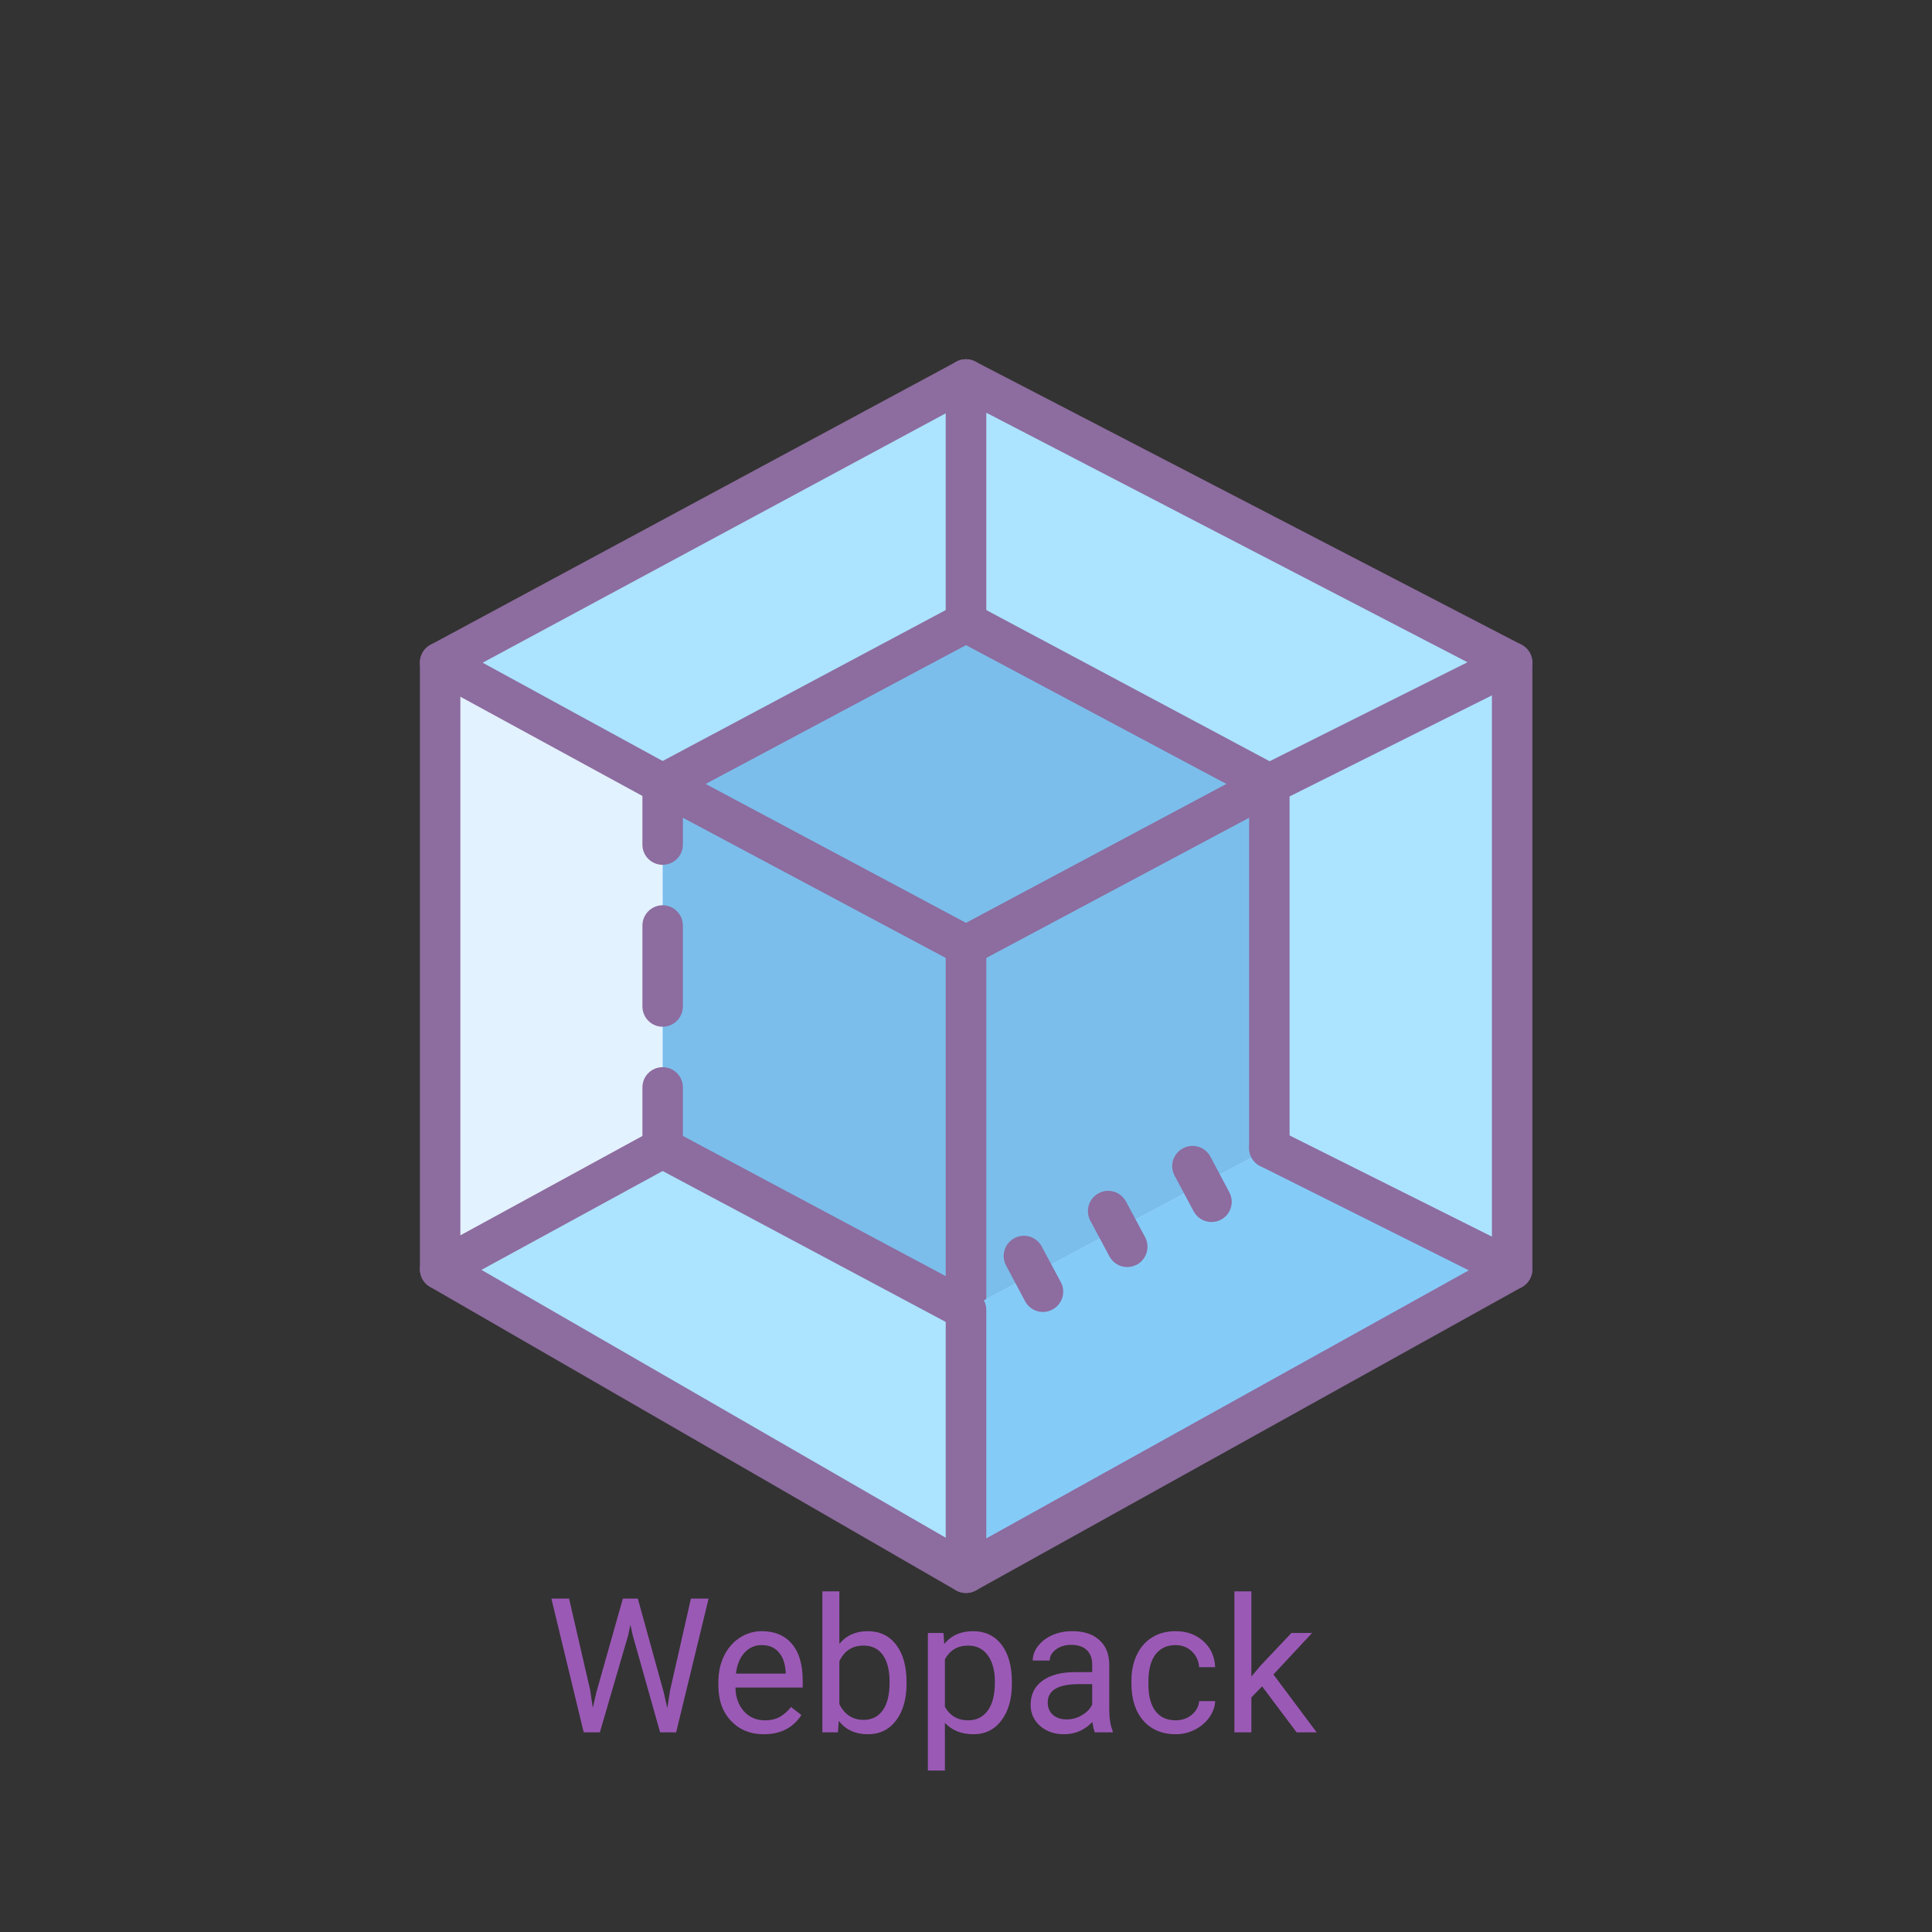 <?xml version="1.0" encoding="UTF-8"?>
<svg xmlns="http://www.w3.org/2000/svg" xmlns:xlink="http://www.w3.org/1999/xlink" width="64pt" height="64pt" viewBox="0 0 64 64" version="1.1">
<rect x="0" y="0" width="64" height="64" fill="#333333" stroke="none"/>
<g id="surface4634968">
<path style=" stroke:none;fill-rule:nonzero;fill:rgb(67.451%,89.02%,100%);fill-opacity:1;" d="M 15.25 21.949 L 32 12.57 L 49.422 21.949 L 32 31.328 Z M 15.25 21.949 "/>
<path style=" stroke:none;fill-rule:nonzero;fill:rgb(67.451%,89.02%,100%);fill-opacity:1;" d="M 14.578 21.949 L 14.578 42.051 L 32 52.102 L 32 31.328 Z M 14.578 21.949 "/>
<path style=" stroke:none;fill-rule:nonzero;fill:rgb(48.235%,74.51%,92.157%);fill-opacity:1;" d="M 21.949 25.969 L 32 20.609 L 42.051 25.969 L 32 31.328 Z M 21.949 25.969 "/>
<path style=" stroke:none;fill-rule:nonzero;fill:rgb(67.451%,89.02%,100%);fill-opacity:1;" d="M 32 52.102 L 50.09 42.051 L 50.09 21.949 L 32 31.328 Z M 32 52.102 "/>
<path style=" stroke:none;fill-rule:nonzero;fill:rgb(48.235%,74.51%,92.157%);fill-opacity:1;" d="M 21.949 25.969 L 21.949 38.031 L 32 43.391 L 32 31.328 Z M 21.949 25.969 "/>
<path style=" stroke:none;fill-rule:nonzero;fill:rgb(48.235%,74.51%,92.157%);fill-opacity:1;" d="M 32 43.391 L 42.051 38.031 L 42.051 25.969 L 32 31.328 Z M 32 43.391 "/>
<path style=" stroke:none;fill-rule:nonzero;fill:rgb(89.02%,94.902%,100%);fill-opacity:1;" d="M 21.949 38.031 L 14.578 42.051 L 14.578 21.949 L 21.949 25.969 Z M 21.949 38.031 "/>
<path style=" stroke:none;fill-rule:nonzero;fill:rgb(55.294%,42.353%,62.353%);fill-opacity:1;" d="M 32 32 C 31.891 32 31.781 31.973 31.684 31.922 L 21.633 26.562 C 21.418 26.445 21.281 26.219 21.281 25.969 C 21.281 25.723 21.418 25.496 21.633 25.379 L 31.684 20.02 C 31.883 19.914 32.117 19.914 32.316 20.02 L 42.363 25.379 C 42.582 25.496 42.719 25.723 42.719 25.969 C 42.719 26.219 42.582 26.445 42.367 26.562 L 32.316 31.922 C 32.219 31.973 32.109 32 32 32 Z M 23.375 25.969 L 32 30.57 L 40.625 25.969 L 32 21.371 Z M 23.375 25.969 "/>
<path style=" stroke:none;fill-rule:nonzero;fill:rgb(55.294%,42.353%,62.353%);fill-opacity:1;" d="M 21.949 28.648 C 21.582 28.648 21.281 28.352 21.281 27.98 L 21.281 26.367 L 14.258 22.539 C 14.043 22.422 13.91 22.195 13.91 21.949 C 13.91 21.703 14.047 21.477 14.262 21.359 L 31.684 11.98 C 32.008 11.805 32.414 11.926 32.59 12.254 C 32.766 12.578 32.645 12.984 32.316 13.16 L 15.988 21.953 L 22.27 25.383 C 22.484 25.5 22.621 25.727 22.621 25.969 L 22.621 27.98 C 22.621 28.352 22.32 28.648 21.949 28.648 Z M 21.949 28.648 "/>
<path style=" stroke:none;fill-rule:nonzero;fill:rgb(55.294%,42.353%,62.353%);fill-opacity:1;" d="M 21.949 34.012 C 21.582 34.012 21.281 33.711 21.281 33.34 L 21.281 30.66 C 21.281 30.289 21.582 29.988 21.949 29.988 C 22.32 29.988 22.621 30.289 22.621 30.66 L 22.621 33.34 C 22.621 33.711 22.32 34.012 21.949 34.012 Z M 21.949 34.012 "/>
<path style=" stroke:none;fill-rule:nonzero;fill:rgb(55.294%,42.353%,62.353%);fill-opacity:1;" d="M 32 44.059 C 31.891 44.059 31.785 44.035 31.684 43.98 L 21.633 38.621 C 21.418 38.504 21.281 38.277 21.281 38.031 L 21.281 36.02 C 21.281 35.648 21.582 35.352 21.949 35.352 C 22.32 35.352 22.621 35.648 22.621 36.02 L 22.621 37.629 L 31.328 42.273 L 31.328 31.328 C 31.328 30.961 31.629 30.66 32 30.66 C 32.371 30.66 32.672 30.961 32.672 31.328 L 32.672 43.391 C 32.672 43.625 32.547 43.844 32.344 43.965 C 32.238 44.027 32.121 44.059 32 44.059 Z M 32 44.059 "/>
<path style=" stroke:none;fill-rule:nonzero;fill:rgb(52.157%,79.608%,97.255%);fill-opacity:1;" d="M 50.09 42.051 L 32 51.43 L 32 43.391 L 42.051 38.031 Z M 50.09 42.051 "/>
<path style=" stroke:none;fill-rule:nonzero;fill:rgb(55.294%,42.353%,62.353%);fill-opacity:1;" d="M 32 52.77 C 31.883 52.77 31.766 52.738 31.66 52.676 C 31.457 52.559 31.328 52.336 31.328 52.102 L 31.328 43.391 C 31.328 43.02 31.629 42.719 32 42.719 C 32.371 42.719 32.672 43.02 32.672 43.391 L 32.672 50.961 L 49.766 41.465 C 50.09 41.285 50.496 41.402 50.676 41.727 C 50.855 42.047 50.738 42.457 50.414 42.637 L 32.324 52.688 C 32.223 52.742 32.113 52.77 32 52.77 Z M 32 52.77 "/>
<path style=" stroke:none;fill-rule:nonzero;fill:rgb(55.294%,42.353%,62.353%);fill-opacity:1;" d="M 42.051 38.699 C 41.68 38.699 41.379 38.402 41.379 38.031 L 41.379 25.969 C 41.379 25.715 41.523 25.484 41.75 25.371 L 48.613 21.938 L 32.672 13.672 L 32.672 20.609 C 32.672 20.98 32.371 21.281 32 21.281 C 31.629 21.281 31.328 20.98 31.328 20.609 L 31.328 12.57 C 31.328 12.336 31.453 12.117 31.652 11.996 C 31.852 11.875 32.102 11.867 32.309 11.977 L 50.398 21.355 C 50.621 21.473 50.762 21.703 50.762 21.957 C 50.758 22.207 50.617 22.438 50.391 22.551 L 42.719 26.383 L 42.719 38.031 C 42.719 38.402 42.418 38.699 42.051 38.699 Z M 42.051 38.699 "/>
<path style=" stroke:none;fill-rule:nonzero;fill:rgb(55.294%,42.353%,62.353%);fill-opacity:1;" d="M 40.133 40.48 C 39.895 40.48 39.664 40.355 39.543 40.129 L 38.91 38.945 C 38.734 38.617 38.859 38.215 39.188 38.039 C 39.516 37.863 39.918 37.988 40.094 38.312 L 40.723 39.496 C 40.898 39.824 40.773 40.23 40.449 40.402 C 40.348 40.457 40.238 40.48 40.133 40.48 Z M 40.133 40.48 "/>
<path style=" stroke:none;fill-rule:nonzero;fill:rgb(55.294%,42.353%,62.353%);fill-opacity:1;" d="M 37.34 41.973 C 37.102 41.973 36.871 41.844 36.75 41.617 L 36.117 40.434 C 35.945 40.109 36.066 39.699 36.395 39.527 C 36.723 39.352 37.125 39.477 37.301 39.805 L 37.934 40.984 C 38.105 41.312 37.984 41.719 37.656 41.895 C 37.555 41.945 37.445 41.973 37.34 41.973 Z M 37.34 41.973 "/>
<path style=" stroke:none;fill-rule:nonzero;fill:rgb(55.294%,42.353%,62.353%);fill-opacity:1;" d="M 34.551 43.461 C 34.309 43.461 34.078 43.332 33.957 43.105 L 33.328 41.922 C 33.152 41.598 33.277 41.191 33.602 41.016 C 33.93 40.84 34.336 40.965 34.508 41.293 L 35.141 42.473 C 35.316 42.801 35.191 43.207 34.863 43.379 C 34.762 43.434 34.656 43.461 34.551 43.461 Z M 34.551 43.461 "/>
<path style=" stroke:none;fill-rule:nonzero;fill:rgb(55.294%,42.353%,62.353%);fill-opacity:1;" d="M 50.09 42.719 C 49.988 42.719 49.887 42.695 49.789 42.648 L 41.75 38.629 C 41.418 38.465 41.285 38.062 41.449 37.73 C 41.617 37.398 42.02 37.266 42.352 37.43 L 49.422 40.965 L 49.422 21.949 C 49.422 21.578 49.719 21.281 50.09 21.281 C 50.461 21.281 50.762 21.578 50.762 21.949 L 50.762 42.051 C 50.762 42.281 50.641 42.496 50.441 42.621 C 50.336 42.688 50.211 42.719 50.09 42.719 Z M 50.09 42.719 "/>
<path style=" stroke:none;fill-rule:nonzero;fill:rgb(55.294%,42.353%,62.353%);fill-opacity:1;" d="M 14.578 42.719 C 14.461 42.719 14.344 42.688 14.238 42.625 C 14.035 42.504 13.91 42.285 13.91 42.051 L 13.91 21.949 C 13.91 21.578 14.211 21.281 14.578 21.281 C 14.949 21.281 15.25 21.578 15.25 21.949 L 15.25 40.922 L 21.629 37.441 C 21.957 37.266 22.363 37.387 22.539 37.711 C 22.715 38.035 22.598 38.441 22.27 38.617 L 14.902 42.637 C 14.801 42.691 14.691 42.719 14.578 42.719 Z M 14.578 42.719 "/>
<path style=" stroke:none;fill-rule:nonzero;fill:rgb(55.294%,42.353%,62.353%);fill-opacity:1;" d="M 32 52.77 C 31.887 52.77 31.77 52.742 31.664 52.68 L 14.246 42.629 C 13.926 42.445 13.816 42.035 14 41.715 C 14.184 41.395 14.594 41.285 14.914 41.469 L 32.336 51.52 C 32.656 51.703 32.766 52.113 32.582 52.434 C 32.457 52.648 32.23 52.77 32 52.77 Z M 32 52.77 "/>
<path style=" stroke:none;fill-rule:nonzero;fill:rgb(60.784%,34.902%,71.373%);fill-opacity:1;" d="M 18.852 52.957 L 19.551 55.992 L 19.637 56.574 L 19.758 56.051 L 20.633 52.957 L 21.129 52.957 L 21.984 56.051 L 22.105 56.586 L 22.199 55.988 L 22.887 52.957 L 23.473 52.957 L 22.398 57.387 L 21.867 57.387 L 20.957 54.16 L 20.883 53.82 L 20.812 54.16 L 19.871 57.387 L 19.336 57.387 L 18.266 52.957 Z M 25.305 57.449 C 24.859 57.449 24.496 57.301 24.219 57.008 C 23.938 56.715 23.797 56.324 23.797 55.832 L 23.797 55.73 C 23.797 55.402 23.859 55.109 23.984 54.855 C 24.109 54.598 24.285 54.395 24.508 54.25 C 24.734 54.105 24.977 54.035 25.238 54.035 C 25.664 54.035 25.996 54.176 26.234 54.457 C 26.473 54.738 26.59 55.141 26.59 55.668 L 26.59 55.902 L 24.363 55.902 C 24.367 56.227 24.465 56.488 24.645 56.691 C 24.828 56.891 25.059 56.988 25.336 56.988 C 25.535 56.988 25.703 56.949 25.844 56.867 C 25.98 56.785 26.102 56.68 26.203 56.547 L 26.547 56.812 C 26.273 57.234 25.859 57.449 25.305 57.449 Z M 25.238 54.496 C 25.008 54.496 24.82 54.578 24.664 54.746 C 24.512 54.91 24.414 55.141 24.379 55.441 L 26.027 55.441 L 26.027 55.398 C 26.012 55.113 25.938 54.891 25.797 54.734 C 25.66 54.574 25.473 54.496 25.238 54.496 Z M 30.031 55.73 L 30.031 55.777 C 30.031 56.281 29.914 56.684 29.684 56.992 C 29.453 57.297 29.141 57.449 28.75 57.449 C 28.336 57.449 28.016 57.301 27.785 57.008 L 27.758 57.387 L 27.242 57.387 L 27.242 52.715 L 27.805 52.715 L 27.805 54.457 C 28.031 54.176 28.348 54.035 28.746 54.035 C 29.145 54.035 29.461 54.188 29.688 54.488 C 29.918 54.789 30.031 55.203 30.031 55.73 Z M 29.469 55.715 C 29.469 55.332 29.395 55.035 29.246 54.824 C 29.098 54.617 28.883 54.512 28.605 54.512 C 28.234 54.512 27.969 54.684 27.805 55.031 L 27.805 56.453 C 27.977 56.797 28.246 56.973 28.613 56.973 C 28.883 56.973 29.09 56.867 29.242 56.656 C 29.395 56.449 29.469 56.133 29.469 55.715 Z M 33.52 55.727 L 33.52 55.777 C 33.52 56.277 33.406 56.684 33.176 56.988 C 32.949 57.293 32.637 57.449 32.246 57.449 C 31.848 57.449 31.531 57.32 31.301 57.07 L 31.301 58.652 L 30.738 58.652 L 30.738 54.094 L 31.254 54.094 L 31.281 54.461 C 31.508 54.176 31.828 54.035 32.238 54.035 C 32.633 54.035 32.945 54.184 33.176 54.48 C 33.406 54.781 33.52 55.195 33.52 55.727 Z M 32.957 55.715 C 32.957 55.344 32.879 55.051 32.723 54.836 C 32.562 54.617 32.348 54.512 32.07 54.512 C 31.727 54.512 31.473 54.66 31.301 54.965 L 31.301 56.539 C 31.469 56.84 31.727 56.988 32.074 56.988 C 32.344 56.988 32.559 56.883 32.719 56.668 C 32.879 56.453 32.957 56.137 32.957 55.715 Z M 36.859 57.387 L 36.27 57.387 C 36.238 57.324 36.211 57.207 36.188 57.043 C 35.926 57.312 35.613 57.449 35.25 57.449 C 34.926 57.449 34.66 57.355 34.453 57.172 C 34.246 56.988 34.141 56.758 34.141 56.477 C 34.141 56.133 34.273 55.863 34.535 55.676 C 34.793 55.484 35.16 55.391 35.633 55.391 L 36.18 55.391 L 36.18 55.133 C 36.18 54.934 36.121 54.777 36.004 54.664 C 35.887 54.547 35.711 54.488 35.484 54.488 C 35.281 54.488 35.113 54.539 34.98 54.641 C 34.844 54.742 34.773 54.863 34.773 55.008 L 34.211 55.008 C 34.211 54.844 34.266 54.684 34.383 54.531 C 34.5 54.379 34.656 54.258 34.855 54.168 C 35.059 54.078 35.277 54.035 35.52 54.035 C 35.898 54.035 36.195 54.129 36.406 54.32 C 36.625 54.508 36.734 54.77 36.746 55.102 L 36.746 56.617 C 36.746 56.918 36.781 57.16 36.859 57.336 Z M 35.332 56.957 C 35.512 56.957 35.68 56.914 35.836 56.82 C 35.996 56.73 36.109 56.613 36.18 56.465 L 36.18 55.789 L 35.738 55.789 C 35.051 55.789 34.707 55.992 34.707 56.395 C 34.707 56.57 34.766 56.711 34.883 56.809 C 35 56.91 35.148 56.957 35.332 56.957 Z M 38.945 56.988 C 39.148 56.988 39.324 56.93 39.473 56.809 C 39.625 56.684 39.707 56.535 39.723 56.352 L 40.254 56.352 C 40.246 56.539 40.18 56.719 40.059 56.891 C 39.941 57.059 39.781 57.195 39.582 57.297 C 39.383 57.398 39.172 57.449 38.945 57.449 C 38.5 57.449 38.141 57.297 37.875 57 C 37.613 56.699 37.48 56.289 37.48 55.773 L 37.48 55.676 C 37.48 55.355 37.539 55.07 37.656 54.824 C 37.773 54.574 37.945 54.379 38.164 54.242 C 38.383 54.105 38.641 54.035 38.945 54.035 C 39.312 54.035 39.617 54.145 39.863 54.367 C 40.109 54.586 40.238 54.875 40.254 55.227 L 39.723 55.227 C 39.707 55.012 39.625 54.84 39.48 54.703 C 39.336 54.566 39.156 54.496 38.945 54.496 C 38.656 54.496 38.438 54.598 38.277 54.805 C 38.121 55.012 38.043 55.309 38.043 55.699 L 38.043 55.805 C 38.043 56.184 38.121 56.477 38.277 56.684 C 38.434 56.887 38.656 56.988 38.945 56.988 Z M 42.953 57.387 L 41.809 55.863 L 41.453 56.23 L 41.453 57.387 L 40.891 57.387 L 40.891 52.715 L 41.453 52.715 L 41.453 55.539 L 41.754 55.18 L 42.781 54.094 L 43.465 54.094 L 42.184 55.469 L 43.617 57.387 Z M 42.953 57.387 "/>
</g>
</svg>
